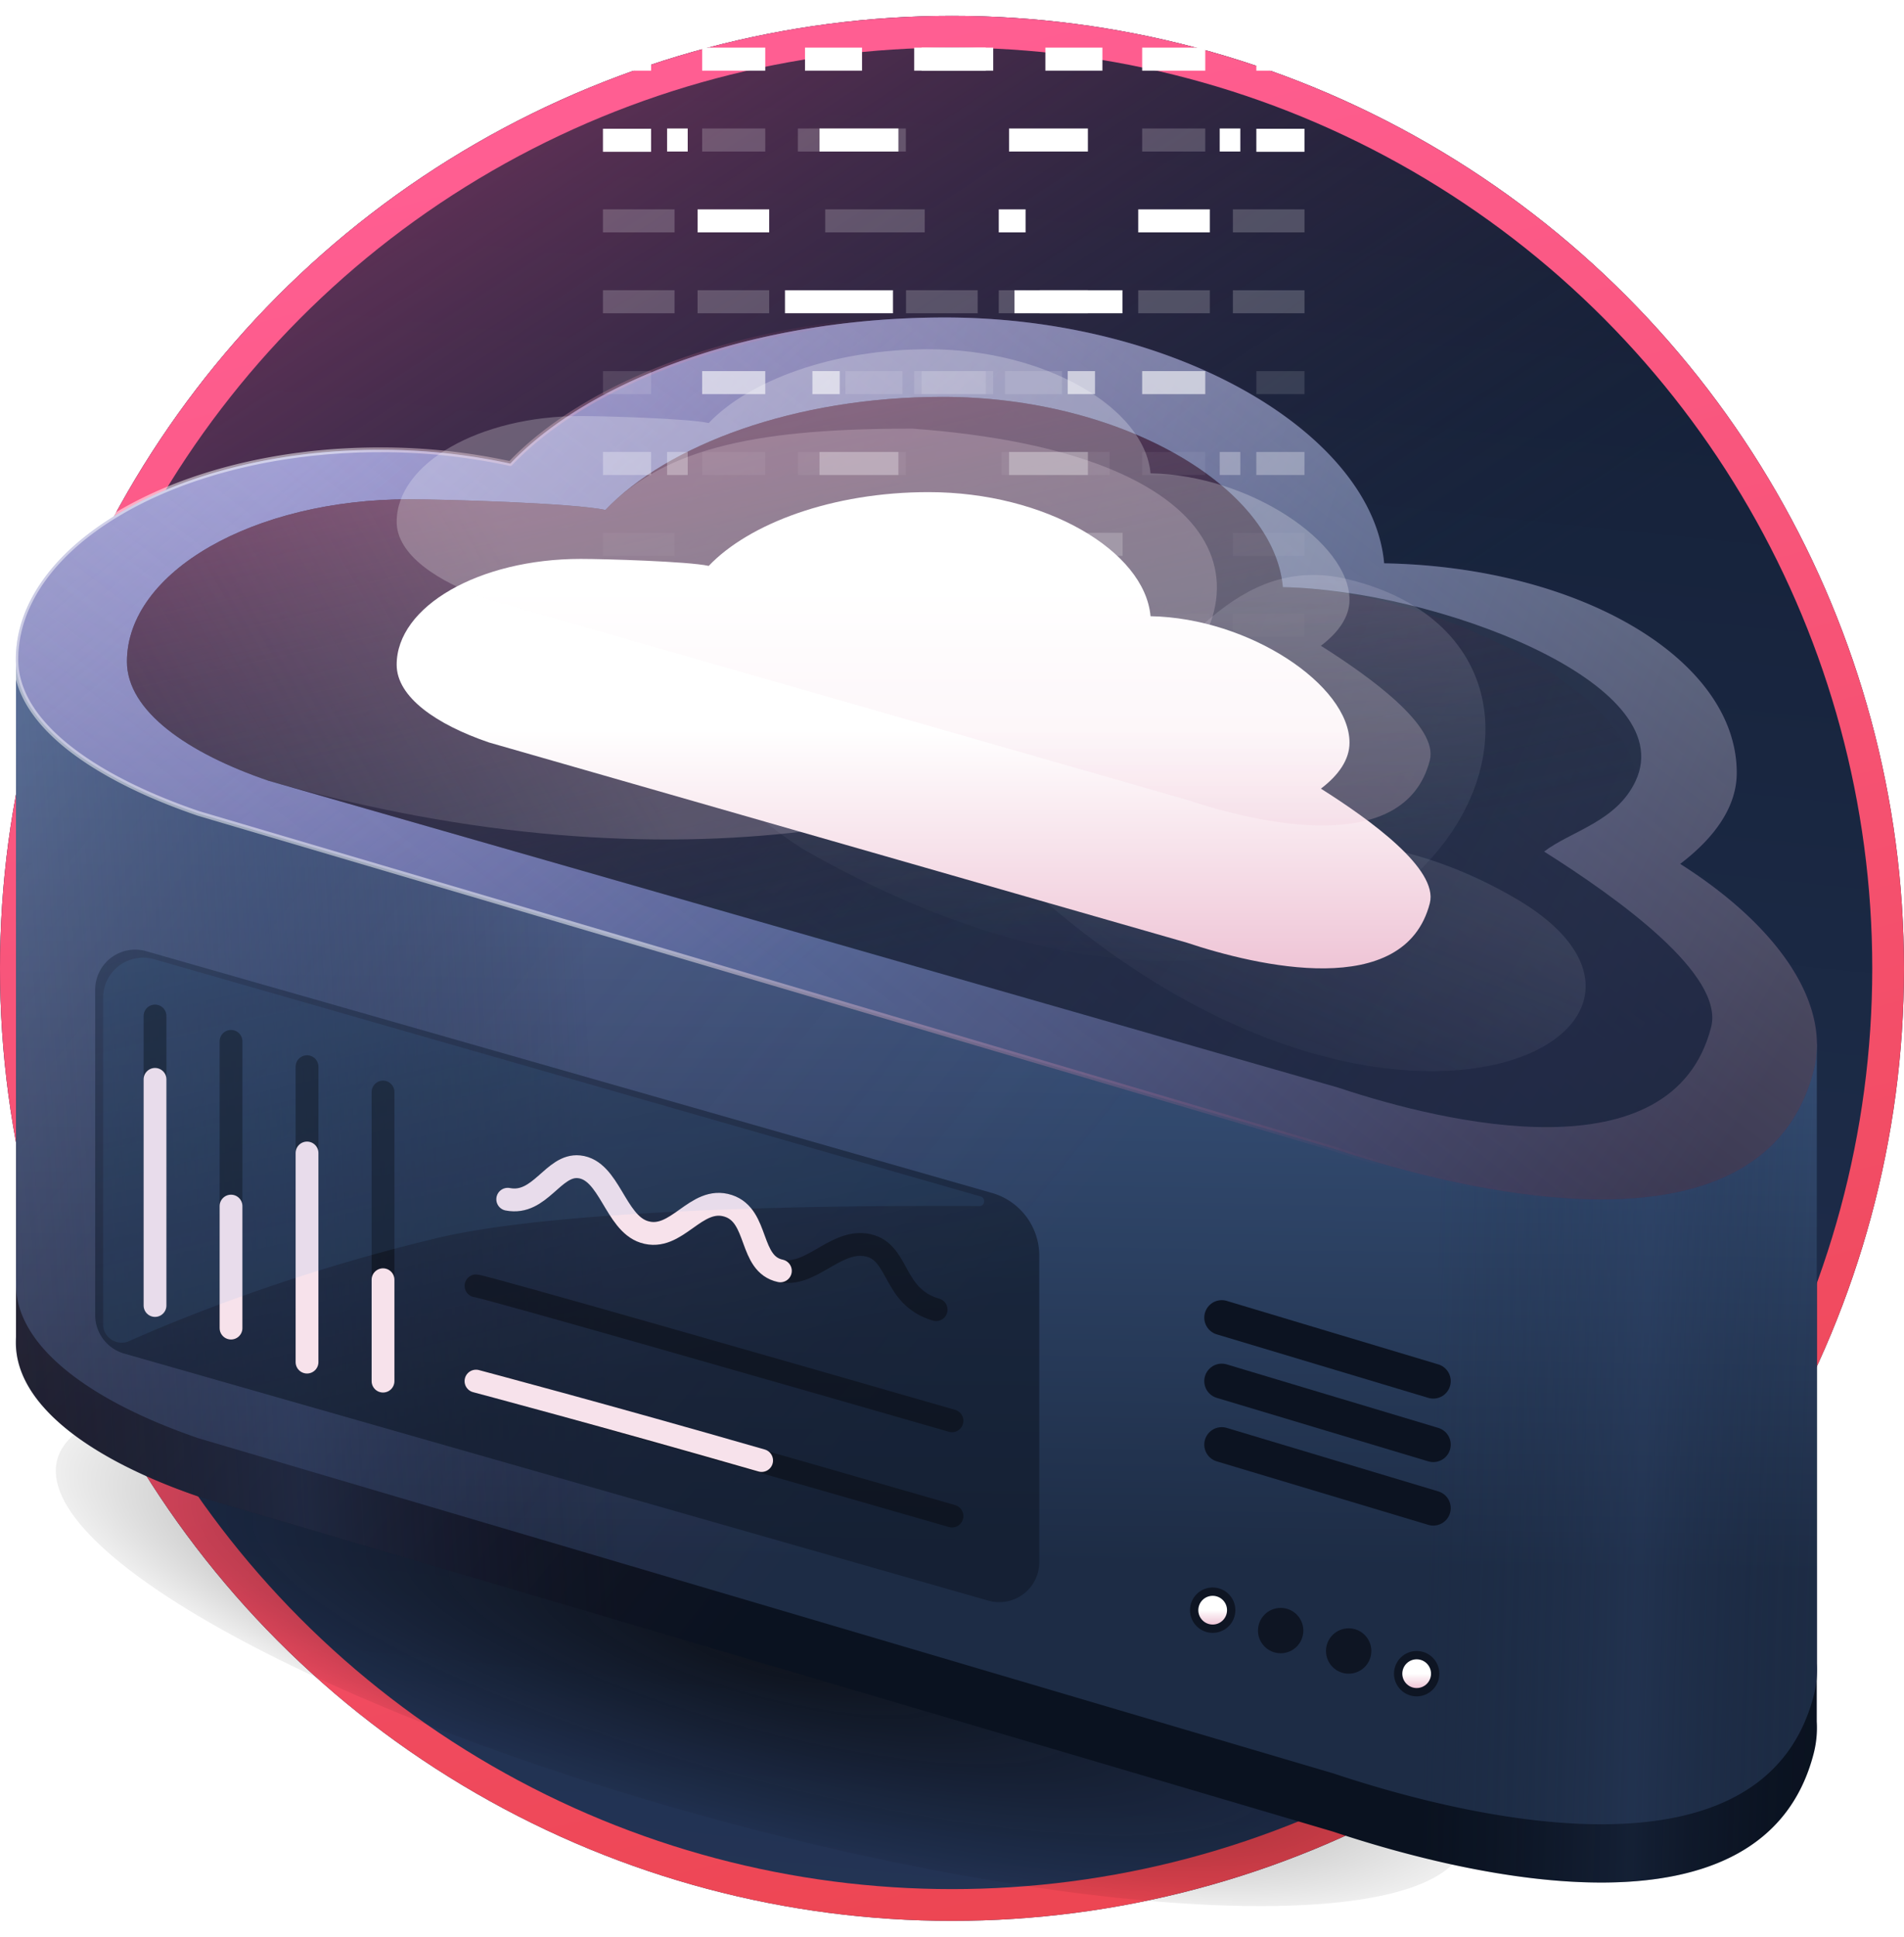 <svg xmlns="http://www.w3.org/2000/svg" width="120" height="122" fill="none"><circle cx="60" cy="61" r="60" fill="url(#paint0_linear_2209_23750)"/><circle cx="60" cy="61" r="60" fill="url(#paint1_linear_2209_23750)"/><circle cx="60" cy="61" r="59" stroke="url(#paint2_linear_2209_23750)" stroke-width="2"/><path fill="url(#paint3_radial_2209_23750)" d="M92.39 116.066c-1.594 5.862-22.76 5.213-47.275-1.451-24.516-6.664-43.098-16.818-41.504-22.68 1.593-5.863 22.759-5.214 47.274 1.45 24.516 6.664 43.098 16.818 41.504 22.681z" opacity=".7"/><path fill="url(#paint4_linear_2209_23750)" d="M114.502 108.443a6.517 6.517 0 0 1-.193 2.012c-3.147 12.209-21.593 7.827-30.29 4.924l-71.515-21.11C5.942 92.026 1 88.61 1 84.572c0-.119.003-.237.008-.356V41.278l8.002-4.933 30.524 4.762 9.13 3.045a52.585 52.585 0 0 1 10.895-1.12c13.634 0 25.313 6.41 27.384 13.885l6.756 2.254c3.04.576 5.798 1.508 8.127 2.71l12.676 4.227v42.335z"/><path fill="url(#paint5_linear_2209_23750)" d="M114.51 104.772a6.523 6.523 0 0 1-.193 2.013c-3.147 12.208-21.592 7.827-30.29 4.923L12.511 90.599C5.95 88.355 1.008 84.94 1.008 80.901c0-.12.003-.238.008-.356l-.008-39.267 8.002-4.933 30.524 4.762 9.13 3.045a52.585 52.585 0 0 1 10.895-1.12c13.634 0 25.313 6.41 27.384 13.885l6.765-1.417c3.038.576 5.797 1.508 8.126 2.71l12.676 7.553v39.009z"/><path fill="url(#paint6_linear_2209_23750)" fill-opacity=".2" d="M114.502 108.443a6.517 6.517 0 0 1-.193 2.012c-3.147 12.209-21.593 7.827-30.29 4.924l-71.515-21.11C5.942 92.026 1 88.61 1 84.572c0-.119.003-.237.008-.356V41.278l8.002-4.933 30.524 4.762 9.13 3.045a52.585 52.585 0 0 1 10.895-1.12c13.634 0 25.313 6.41 27.384 13.885l6.756 2.254c3.04.576 5.798 1.508 8.127 2.71l12.676 4.227v42.335z"/><path fill="url(#paint7_linear_2209_23750)" fill-opacity=".3" d="M114.502 108.443a6.517 6.517 0 0 1-.193 2.012c-3.147 12.209-21.593 7.827-30.29 4.924l-71.515-21.11C5.942 92.026 1 88.61 1 84.572c0-.119.003-.237.008-.356V41.278l8.002-4.933 30.524 4.762 9.13 3.045a52.585 52.585 0 0 1 10.895-1.12c13.634 0 25.313 6.41 27.384 13.885l6.756 2.254c3.04.576 5.798 1.508 8.127 2.71l12.676 4.227v42.335z"/><path fill="url(#paint8_linear_2209_23750)" fill-opacity=".4" d="M114.502 108.443a6.517 6.517 0 0 1-.193 2.012c-3.147 12.209-21.593 7.827-30.29 4.924l-71.515-21.11C5.942 92.026 1 88.61 1 84.572c0-.119.003-.237.008-.356V41.278l8.002-4.933 30.524 4.762 9.13 3.045a52.585 52.585 0 0 1 10.895-1.12c13.634 0 25.313 6.41 27.384 13.885l6.756 2.254c3.04.576 5.798 1.508 8.127 2.71l12.676 4.227v42.335z"/><path fill="url(#paint9_radial_2209_23750)" d="M114.309 67.424c1.101-4.268-2.331-9.152-8.415-13.005 2.219-1.69 3.565-3.628 3.565-5.735 0-7.154-9.885-12.979-22.223-13.199C86.513 27.35 74.156 20 59.559 20c-11.989 0-22.37 3.92-27.4 9.205a38.246 38.246 0 0 0-8.212-.87C11.274 28.335 1 34.247 1 41.54c0 4.038 4.942 7.454 11.504 9.699l71.514 21.109c8.698 2.903 27.144 7.285 30.291-4.924z"/><path fill="url(#paint10_linear_2209_23750)" fill-opacity=".5" d="M114.309 67.424c1.101-4.268-2.331-9.152-8.415-13.005 2.219-1.69 3.565-3.628 3.565-5.735 0-7.154-9.885-12.979-22.223-13.199C86.513 27.35 74.156 20 59.559 20c-11.989 0-22.37 3.92-27.4 9.205a38.246 38.246 0 0 0-8.212-.87C11.274 28.335 1 34.247 1 41.54c0 4.038 4.942 7.454 11.504 9.699l71.514 21.109c8.698 2.903 27.144 7.285 30.291-4.924z"/><path fill="url(#paint11_linear_2209_23750)" fill-opacity=".3" d="M114.309 67.424c1.101-4.268-2.331-9.152-8.415-13.005 2.219-1.69 3.565-3.628 3.565-5.735 0-7.154-9.885-12.979-22.223-13.199C86.513 27.35 74.156 20 59.559 20c-11.989 0-22.37 3.92-27.4 9.205a38.246 38.246 0 0 0-8.212-.87C11.274 28.335 1 34.247 1 41.54c0 4.038 4.942 7.454 11.504 9.699l71.514 21.109c8.698 2.903 27.144 7.285 30.291-4.924z"/><path stroke="url(#paint12_linear_2209_23750)" stroke-linecap="round" stroke-linejoin="round" stroke-opacity=".5" stroke-width=".3" d="M114.309 67.424c1.101-4.268-2.331-9.152-8.415-13.005 2.219-1.69 3.565-3.628 3.565-5.735 0-7.154-9.885-12.979-22.223-13.199C86.513 27.35 74.156 20 59.559 20c-11.989 0-22.37 3.92-27.4 9.205a38.246 38.246 0 0 0-8.212-.87C11.274 28.335 1 34.247 1 41.54c0 4.038 4.942 7.454 11.504 9.699l71.514 21.109c8.698 2.903 27.144 7.285 30.291-4.924z"/><path fill="url(#paint13_radial_2209_23750)" d="M107.842 64.707c.853-3.304-5.808-8.084-10.524-11.066 1.72-1.308 4.554-1.868 5.764-4.44C106 43 90.419 37.157 80.853 36.987 80.293 30.688 70.714 25 59.397 25c-9.294 0-17.341 3.035-21.241 7.125-1.977-.435-10.123-.674-12.366-.674C15.965 31.451 8 36.027 8 41.672c0 3.126 3.83 5.77 8.918 7.507L84.36 68.518c6.743 2.247 21.043 5.638 23.483-3.811z" opacity=".7"/><path fill="url(#paint14_linear_2209_23750)" d="M107.842 64.707c.853-3.304-5.808-8.084-10.524-11.066 1.72-1.308 5.764-2.808 5.764-4.44 0-5.536-12.663-12.045-22.229-12.215C80.293 30.688 70.714 25 59.397 25c-9.294 0-17.341 3.035-21.241 7.125-1.977-.435-10.123-.674-12.366-.674C15.965 31.451 8 36.027 8 41.672c0 3.126 3.83 5.77 8.918 7.507L84.36 68.518c6.743 2.247 21.043 5.638 23.483-3.811z"/><path fill="url(#paint15_linear_2209_23750)" d="M57.5 27c-9.294 0-15.444 1.035-19.344 5.125-1.977-.435-10.123-.674-12.366-.674C15.965 31.451 8 36.027 8 41.672c0 3.126 3.83 5.77 8.918 7.507C68.39 63.94 98.603 30 57.5 27z" opacity=".5"/><path fill="url(#paint16_linear_2209_23750)" d="M85 36.5c-7.252-1.78-10.763 5.375-14.586 7.804-1.459-.716-7.77-2.46-9.52-2.89-7.666-1.88-14.753.148-15.828 4.53-.595 2.428 1.89 5.214 5.529 7.536C87.945 74.792 105.367 41.497 85 36.5z" opacity=".3"/><path fill="url(#paint17_linear_2209_23750)" d="M95.57 56.624c-5.122-3.006-10.466-4.06-13.841-3.233-.959-.861-5.376-3.618-6.612-4.343-5.415-3.178-11.175-3.418-12.867-.536-.936 1.596-2.282 2.347 0 4.88 23.941 24.183 47.704 11.675 33.32 3.232z" opacity=".2"/><path fill="url(#paint18_linear_2209_23750)" d="M6 82.842v-20.5a2.521 2.521 0 0 1 3.214-2.424l53.306 15.23A4.109 4.109 0 0 1 65.5 79.1v19.302a2.521 2.521 0 0 1-3.214 2.424L7.83 85.265A2.521 2.521 0 0 1 6 82.843z" opacity=".7"/><path stroke="#080B10" stroke-linecap="round" stroke-linejoin="round" stroke-width="1.437" d="M30 81c.4 0 20.167 5.667 30 8.5M30 87c.4 0 20.167 5.667 30 8.5" opacity=".5"/><path stroke="#F7E2EB" stroke-linecap="round" stroke-linejoin="round" stroke-width="1.44" d="M30 87s8.167 2.167 18 5"/><path stroke="#080B10" stroke-linecap="round" stroke-linejoin="round" stroke-width="1.437" d="M32 75.544c2.045.4 2.864-2.219 4.5-2.045 1.913.204 2.26 3.51 4.09 4.1 2.069.667 3.256-2.318 5.32-1.636 1.942.643 1.272 3.66 3.272 4.091 1.887.407 3.403-1.887 5.318-1.646 2.242.282 1.636 3.263 4.5 4.091" opacity=".5"/><path stroke="#F7E2EB" stroke-linecap="round" stroke-linejoin="round" stroke-width="1.44" d="M32 75.544c2.045.4 2.864-2.219 4.5-2.045 1.913.204 2.26 3.51 4.09 4.1 2.069.667 3.256-2.318 5.32-1.636 1.942.643 1.272 3.66 3.272 4.091"/><path stroke="#090B11" stroke-linecap="round" stroke-linejoin="round" stroke-width="1.437" d="M14.56 83.66V65.597m4.79 19.962V67.193" opacity=".5"/><path stroke="#080B10" stroke-linecap="round" stroke-linejoin="round" stroke-width="1.437" d="M24.14 86.508V68.79M9.77 82.237V64" opacity=".5"/><g stroke="#F7E2EB" stroke-linecap="round" stroke-linejoin="round" stroke-width="1.437" filter="url(#filter0_d_2209_23750)"><path d="M9.77 82.237V67.992m4.79 15.668v-7.685m4.79 9.827V72.63M24.14 87v-6.386"/></g><path fill="#60A0EF" d="M6.5 83.43V62.846a2.521 2.521 0 0 1 3.217-2.423L61.805 75.37c.338.097.274.607-.077.604-6.586-.05-25.759-.007-34.228 2.026-9.255 2.221-16.317 5.124-19.36 6.481-.761.34-1.64-.218-1.64-1.051z" opacity=".1"/><path stroke="#0C1321" stroke-linecap="round" stroke-linejoin="round" stroke-width="2.2" d="m77 91 13.333 4M77 87l13.333 4M77 83l13.333 4"/><g filter="url(#filter1_d_2209_23750)"><path fill="url(#paint19_linear_2209_23750)" d="M90.114 56.896c.557-2.155-3.787-5.273-6.863-7.217 1.122-.853 1.802-1.832 1.802-2.895 0-3.611-6.302-7.856-12.54-7.967C72.148 34.71 65.9 31 58.52 31c-6.062 0-11.31 1.98-13.853 4.647-1.29-.284-6.602-.44-8.065-.44-6.408 0-11.602 2.985-11.602 6.666 0 2.039 2.498 3.763 5.816 4.896L74.8 59.381c4.398 1.466 13.724 3.678 15.315-2.485z"/></g><g filter="url(#filter2_d_2209_23750)" opacity=".239"><path fill="url(#paint20_linear_2209_23750)" d="M90.114 47.896c.557-2.155-3.787-5.273-6.863-7.217 1.122-.853 1.802-1.832 1.802-2.895 0-3.611-6.302-7.856-12.54-7.967C72.148 25.71 65.9 22 58.52 22c-6.062 0-11.31 1.98-13.853 4.647-1.29-.284-6.602-.44-8.065-.44-6.408 0-11.602 2.985-11.602 6.666 0 2.039 2.498 3.763 5.816 4.896L74.8 50.381c4.398 1.466 13.724 3.678 15.315-2.485z"/></g><g filter="url(#filter3_d_2209_23750)"><path fill="#fff" d="M41.034 8.11H38v1.452h3.034z"/></g><g filter="url(#filter4_d_2209_23750)"><path fill="#fff" d="M43.343 8.094h-1.3v1.451h1.3z"/></g><path fill="#fff" d="M57.092 8.094h-6.807v1.451h6.807z" opacity=".2"/><g filter="url(#filter5_d_2209_23750)"><path fill="#fff" d="M68.565 8.094h-4.97v1.451h4.97z"/></g><path fill="#fff" d="M48.23 8.094h-3.976v1.451h3.977z" opacity=".2"/><g filter="url(#filter6_d_2209_23750)"><path fill="#fff" d="M64.637 13.188h-1.69v1.451h1.69z"/></g><g filter="url(#filter7_d_2209_23750)"><path fill="#fff" d="M48.478 13.188h-4.513v1.451h4.513z"/></g><path fill="#fff" d="M42.513 13.188H38v1.451h4.513zm15.768 0h-6.272v1.451h6.272z" opacity=".2"/><g filter="url(#filter8_d_2209_23750)"><path fill="#fff" d="M68.565 18.283h-3.034v1.45h3.034z"/></g><path fill="#fff" d="M64.637 18.283h-1.69v1.45h1.69z" opacity=".2"/><g filter="url(#filter9_d_2209_23750)"><path fill="#fff" d="M56.28 18.283h-6.807v1.45h6.807z"/></g><path fill="#fff" d="M48.478 18.283h-4.513v1.45h4.513zm13.138 0h-4.513v1.45h4.513zm-19.103 0H38v1.45h4.513z" opacity=".2"/><path fill="#fff" d="M41.034 3H38v1.451h3.034z"/><g filter="url(#filter10_d_2209_23750)"><path fill="#fff" d="M54.33 3h-3.595v1.451h3.595z"/></g><g filter="url(#filter11_d_2209_23750)"><path fill="#fff" d="M62.598 3h-4.513v1.451h4.513z"/></g><g filter="url(#filter12_d_2209_23750)"><path fill="#fff" d="M48.23 3h-3.977v1.451h3.977z"/></g><g opacity=".3"><g filter="url(#filter13_d_2209_23750)"><path fill="#fff" d="M41.035 28.471H38v1.451h3.034z"/></g><g filter="url(#filter14_d_2209_23750)"><path fill="#fff" d="M43.343 28.471h-1.3v1.451h1.3z"/></g><path fill="#fff" d="M57.092 28.471h-6.807v1.451h6.807z" opacity=".2"/><g filter="url(#filter15_d_2209_23750)"><path fill="#fff" d="M68.565 28.471h-4.97v1.451h4.97z"/></g><path fill="#fff" d="M48.23 28.471h-3.976v1.451h3.977z" opacity=".2"/></g><g opacity=".2"><g filter="url(#filter16_d_2209_23750)"><path fill="#fff" d="M64.637 33.565h-1.69v1.451h1.69z"/></g><g filter="url(#filter17_d_2209_23750)"><path fill="#fff" d="M53.974 33.565h-4.512v1.451h4.512z"/></g><path fill="#fff" d="M42.513 33.565H38v1.451h4.513zm19.343 0h-6.272v1.451h6.272z" opacity=".2"/></g><g opacity=".1"><g filter="url(#filter18_d_2209_23750)"><path fill="#fff" d="M68.565 38.66h-3.034v1.45h3.034z"/></g><path fill="#fff" d="M64.637 38.66h-1.69v1.45h1.69z" opacity=".2"/><g filter="url(#filter19_d_2209_23750)"><path fill="#fff" d="M56.28 38.66h-6.807v1.45h6.807z"/></g><path fill="#fff" d="M48.478 38.66h-4.513v1.45h4.513zm-5.965 0H38v1.45h4.513z" opacity=".2"/></g><g opacity=".6"><path fill="#fff" d="M41.034 23.377H38v1.45h3.034z" opacity=".2"/><g filter="url(#filter20_d_2209_23750)"><path fill="#fff" d="M69.013 23.377h-1.722v1.45h1.722z"/></g><path fill="#fff" d="M56.877 23.377h-3.595v1.45h3.595zm5.722 0h-4.513v1.45h4.513z" opacity=".2"/><g filter="url(#filter21_d_2209_23750)"><path fill="#fff" d="M48.23 23.377h-3.977v1.45h3.977z"/></g></g><g filter="url(#filter22_d_2209_23750)"><path fill="#fff" d="M79.181 8.111h3.034v1.451h-3.034z"/></g><g filter="url(#filter23_d_2209_23750)"><path fill="#fff" d="M76.872 8.094h1.3v1.451h-1.3z"/></g><g filter="url(#filter24_d_2209_23750)"><path fill="#fff" d="M51.65 8.094h4.971v1.451H51.65z"/></g><path fill="#fff" d="M71.984 8.094h3.977v1.451h-3.977z" opacity=".2"/><g filter="url(#filter25_d_2209_23750)"><path fill="#fff" d="M71.737 13.188h4.513v1.451h-4.513z"/></g><path fill="#fff" d="M77.703 13.188h4.513v1.451h-4.513z" opacity=".2"/><g filter="url(#filter26_d_2209_23750)"><path fill="#fff" d="M63.935 18.283h6.807v1.451h-6.807z"/></g><path fill="#fff" d="M71.737 18.283h4.513v1.451h-4.513zm5.966 0h4.513v1.451h-4.513z" opacity=".2"/><path fill="#fff" d="M79.181 3h3.034v1.451h-3.034z"/><g filter="url(#filter27_d_2209_23750)"><path fill="#fff" d="M65.885 3h3.595v1.451h-3.595z"/></g><g filter="url(#filter28_d_2209_23750)"><path fill="#fff" d="M57.617 3h4.513v1.451h-4.513z"/></g><g filter="url(#filter29_d_2209_23750)"><path fill="#fff" d="M71.985 3h3.977v1.451h-3.977z"/></g><g opacity=".3"><g filter="url(#filter30_d_2209_23750)"><path fill="#fff" d="M79.18 28.471h3.034v1.451H79.18z"/></g><g filter="url(#filter31_d_2209_23750)"><path fill="#fff" d="M76.872 28.471h1.3v1.451h-1.3z"/></g><path fill="#fff" d="M63.123 28.471h6.807v1.451h-6.807z" opacity=".2"/><g filter="url(#filter32_d_2209_23750)"><path fill="#fff" d="M51.65 28.471h4.971v1.451H51.65z"/></g><path fill="#fff" d="M71.984 28.471h3.977v1.451h-3.977z" opacity=".2"/></g><g opacity=".2"><g filter="url(#filter33_d_2209_23750)"><path fill="#fff" d="M55.578 33.565h1.689v1.451h-1.689z"/></g><g filter="url(#filter34_d_2209_23750)"><path fill="#fff" d="M66.24 33.565h4.513v1.451H66.24z"/></g><path fill="#fff" d="M77.703 33.565h4.513v1.451h-4.513zm-19.344 0h6.272v1.451h-6.272z" opacity=".2"/></g><g opacity=".1"><g filter="url(#filter35_d_2209_23750)"><path fill="#fff" d="M51.65 38.659h3.034v1.451H51.65z"/></g><path fill="#fff" d="M55.578 38.659h1.689v1.451h-1.689z" opacity=".2"/><g filter="url(#filter36_d_2209_23750)"><path fill="#fff" d="M63.935 38.659h6.807v1.451h-6.807z"/></g><path fill="#fff" d="M71.737 38.659h4.513v1.451h-4.513zm5.966 0h4.513v1.451h-4.513z" opacity=".2"/></g><g opacity=".6"><path fill="#fff" d="M79.181 23.377h3.034v1.451h-3.034z" opacity=".2"/><g filter="url(#filter37_d_2209_23750)"><path fill="#fff" d="M51.202 23.377h1.722v1.451h-1.722z"/></g><path fill="#fff" d="M63.338 23.377h3.595v1.451h-3.595zm-5.721 0h4.513v1.451h-4.513z" opacity=".2"/><g filter="url(#filter38_d_2209_23750)"><path fill="#fff" d="M71.985 23.377h3.977v1.451h-3.977z"/></g></g><circle cx="76.429" cy="101.429" r="1.429" fill="#0E1523"/><g filter="url(#filter39_d_2209_23750)"><circle cx="76.429" cy="101.429" r=".905" fill="url(#paint21_linear_2209_23750)"/></g><circle cx="80.714" cy="102.714" r="1.429" fill="#0E1523"/><circle cx="85" cy="104" r="1.429" fill="#0E1523"/><circle cx="89.286" cy="105.429" r="1.429" fill="#0E1523"/><g filter="url(#filter40_d_2209_23750)"><circle cx="89.286" cy="105.429" r=".905" fill="url(#paint22_linear_2209_23750)"/></g><defs><filter id="filter0_d_2209_23750" width="19" height="23.639" x="7.456" y="65.676" color-interpolation-filters="sRGB" filterUnits="userSpaceOnUse"><feFlood flood-opacity="0" result="BackgroundImageFix"/><feColorMatrix in="SourceAlpha" result="hardAlpha" values="0 0 0 0 0 0 0 0 0 0 0 0 0 0 0 0 0 0 127 0"/><feOffset/><feGaussianBlur stdDeviation=".798"/><feComposite in2="hardAlpha" operator="out"/><feColorMatrix values="0 0 0 0 1 0 0 0 0 0.5 0 0 0 0 0.714 0 0 0 0.4 0"/><feBlend in2="BackgroundImageFix" result="effect1_dropShadow_2209_23750"/><feBlend in="SourceGraphic" in2="effect1_dropShadow_2209_23750" result="shape"/></filter><filter id="filter1_d_2209_23750" width="101.935" height="66.772" x="6.614" y="12.614" color-interpolation-filters="sRGB" filterUnits="userSpaceOnUse"><feFlood flood-opacity="0" result="BackgroundImageFix"/><feColorMatrix in="SourceAlpha" result="hardAlpha" values="0 0 0 0 0 0 0 0 0 0 0 0 0 0 0 0 0 0 127 0"/><feOffset/><feGaussianBlur stdDeviation="9.193"/><feColorMatrix values="0 0 0 0 0.951 0 0 0 0 0.371 0 0 0 0 0.61 0 0 0 1 0"/><feBlend in2="BackgroundImageFix" result="effect1_dropShadow_2209_23750"/><feBlend in="SourceGraphic" in2="effect1_dropShadow_2209_23750" result="shape"/></filter><filter id="filter2_d_2209_23750" width="101.935" height="66.772" x="6.614" y="3.614" color-interpolation-filters="sRGB" filterUnits="userSpaceOnUse"><feFlood flood-opacity="0" result="BackgroundImageFix"/><feColorMatrix in="SourceAlpha" result="hardAlpha" values="0 0 0 0 0 0 0 0 0 0 0 0 0 0 0 0 0 0 127 0"/><feOffset/><feGaussianBlur stdDeviation="9.193"/><feColorMatrix values="0 0 0 0 0.951 0 0 0 0 0.371 0 0 0 0 0.61 0 0 0 1 0"/><feBlend in2="BackgroundImageFix" result="effect1_dropShadow_2209_23750"/><feBlend in="SourceGraphic" in2="effect1_dropShadow_2209_23750" result="shape"/></filter><filter id="filter3_d_2209_23750" width="8.128" height="6.545" x="35.453" y="5.564" color-interpolation-filters="sRGB" filterUnits="userSpaceOnUse"><feFlood flood-opacity="0" result="BackgroundImageFix"/><feColorMatrix in="SourceAlpha" result="hardAlpha" values="0 0 0 0 0 0 0 0 0 0 0 0 0 0 0 0 0 0 127 0"/><feOffset/><feGaussianBlur stdDeviation="1.274"/><feComposite in2="hardAlpha" operator="out"/><feColorMatrix values="0 0 0 0 1 0 0 0 0 0.6 0 0 0 0 0.778 0 0 0 1 0"/><feBlend in2="BackgroundImageFix" result="effect1_dropShadow_2209_23750"/><feBlend in="SourceGraphic" in2="effect1_dropShadow_2209_23750" result="shape"/></filter><filter id="filter4_d_2209_23750" width="6.394" height="6.545" x="39.496" y="5.547" color-interpolation-filters="sRGB" filterUnits="userSpaceOnUse"><feFlood flood-opacity="0" result="BackgroundImageFix"/><feColorMatrix in="SourceAlpha" result="hardAlpha" values="0 0 0 0 0 0 0 0 0 0 0 0 0 0 0 0 0 0 127 0"/><feOffset/><feGaussianBlur stdDeviation="1.274"/><feComposite in2="hardAlpha" operator="out"/><feColorMatrix values="0 0 0 0 1 0 0 0 0 0.6 0 0 0 0 0.778 0 0 0 1 0"/><feBlend in2="BackgroundImageFix" result="effect1_dropShadow_2209_23750"/><feBlend in="SourceGraphic" in2="effect1_dropShadow_2209_23750" result="shape"/></filter><filter id="filter5_d_2209_23750" width="10.066" height="6.545" x="61.047" y="5.547" color-interpolation-filters="sRGB" filterUnits="userSpaceOnUse"><feFlood flood-opacity="0" result="BackgroundImageFix"/><feColorMatrix in="SourceAlpha" result="hardAlpha" values="0 0 0 0 0 0 0 0 0 0 0 0 0 0 0 0 0 0 127 0"/><feOffset/><feGaussianBlur stdDeviation="1.274"/><feComposite in2="hardAlpha" operator="out"/><feColorMatrix values="0 0 0 0 1 0 0 0 0 0.6 0 0 0 0 0.778 0 0 0 1 0"/><feBlend in2="BackgroundImageFix" result="effect1_dropShadow_2209_23750"/><feBlend in="SourceGraphic" in2="effect1_dropShadow_2209_23750" result="shape"/></filter><filter id="filter6_d_2209_23750" width="6.783" height="6.545" x="60.401" y="10.641" color-interpolation-filters="sRGB" filterUnits="userSpaceOnUse"><feFlood flood-opacity="0" result="BackgroundImageFix"/><feColorMatrix in="SourceAlpha" result="hardAlpha" values="0 0 0 0 0 0 0 0 0 0 0 0 0 0 0 0 0 0 127 0"/><feOffset/><feGaussianBlur stdDeviation="1.274"/><feComposite in2="hardAlpha" operator="out"/><feColorMatrix values="0 0 0 0 1 0 0 0 0 0.6 0 0 0 0 0.778 0 0 0 1 0"/><feBlend in2="BackgroundImageFix" result="effect1_dropShadow_2209_23750"/><feBlend in="SourceGraphic" in2="effect1_dropShadow_2209_23750" result="shape"/></filter><filter id="filter7_d_2209_23750" width="9.607" height="6.545" x="41.419" y="10.641" color-interpolation-filters="sRGB" filterUnits="userSpaceOnUse"><feFlood flood-opacity="0" result="BackgroundImageFix"/><feColorMatrix in="SourceAlpha" result="hardAlpha" values="0 0 0 0 0 0 0 0 0 0 0 0 0 0 0 0 0 0 127 0"/><feOffset/><feGaussianBlur stdDeviation="1.274"/><feComposite in2="hardAlpha" operator="out"/><feColorMatrix values="0 0 0 0 1 0 0 0 0 0.6 0 0 0 0 0.778 0 0 0 1 0"/><feBlend in2="BackgroundImageFix" result="effect1_dropShadow_2209_23750"/><feBlend in="SourceGraphic" in2="effect1_dropShadow_2209_23750" result="shape"/></filter><filter id="filter8_d_2209_23750" width="8.128" height="6.545" x="62.984" y="15.736" color-interpolation-filters="sRGB" filterUnits="userSpaceOnUse"><feFlood flood-opacity="0" result="BackgroundImageFix"/><feColorMatrix in="SourceAlpha" result="hardAlpha" values="0 0 0 0 0 0 0 0 0 0 0 0 0 0 0 0 0 0 127 0"/><feOffset/><feGaussianBlur stdDeviation="1.274"/><feComposite in2="hardAlpha" operator="out"/><feColorMatrix values="0 0 0 0 1 0 0 0 0 0.6 0 0 0 0 0.778 0 0 0 1 0"/><feBlend in2="BackgroundImageFix" result="effect1_dropShadow_2209_23750"/><feBlend in="SourceGraphic" in2="effect1_dropShadow_2209_23750" result="shape"/></filter><filter id="filter9_d_2209_23750" width="11.901" height="6.545" x="46.926" y="15.736" color-interpolation-filters="sRGB" filterUnits="userSpaceOnUse"><feFlood flood-opacity="0" result="BackgroundImageFix"/><feColorMatrix in="SourceAlpha" result="hardAlpha" values="0 0 0 0 0 0 0 0 0 0 0 0 0 0 0 0 0 0 127 0"/><feOffset/><feGaussianBlur stdDeviation="1.274"/><feComposite in2="hardAlpha" operator="out"/><feColorMatrix values="0 0 0 0 1 0 0 0 0 0.6 0 0 0 0 0.778 0 0 0 1 0"/><feBlend in2="BackgroundImageFix" result="effect1_dropShadow_2209_23750"/><feBlend in="SourceGraphic" in2="effect1_dropShadow_2209_23750" result="shape"/></filter><filter id="filter10_d_2209_23750" width="8.689" height="6.545" x="48.188" y=".453" color-interpolation-filters="sRGB" filterUnits="userSpaceOnUse"><feFlood flood-opacity="0" result="BackgroundImageFix"/><feColorMatrix in="SourceAlpha" result="hardAlpha" values="0 0 0 0 0 0 0 0 0 0 0 0 0 0 0 0 0 0 127 0"/><feOffset/><feGaussianBlur stdDeviation="1.274"/><feComposite in2="hardAlpha" operator="out"/><feColorMatrix values="0 0 0 0 1 0 0 0 0 0.6 0 0 0 0 0.778 0 0 0 1 0"/><feBlend in2="BackgroundImageFix" result="effect1_dropShadow_2209_23750"/><feBlend in="SourceGraphic" in2="effect1_dropShadow_2209_23750" result="shape"/></filter><filter id="filter11_d_2209_23750" width="9.607" height="6.545" x="55.539" y=".453" color-interpolation-filters="sRGB" filterUnits="userSpaceOnUse"><feFlood flood-opacity="0" result="BackgroundImageFix"/><feColorMatrix in="SourceAlpha" result="hardAlpha" values="0 0 0 0 0 0 0 0 0 0 0 0 0 0 0 0 0 0 127 0"/><feOffset/><feGaussianBlur stdDeviation="1.274"/><feComposite in2="hardAlpha" operator="out"/><feColorMatrix values="0 0 0 0 1 0 0 0 0 0.6 0 0 0 0 0.778 0 0 0 1 0"/><feBlend in2="BackgroundImageFix" result="effect1_dropShadow_2209_23750"/><feBlend in="SourceGraphic" in2="effect1_dropShadow_2209_23750" result="shape"/></filter><filter id="filter12_d_2209_23750" width="9.072" height="6.545" x="41.705" y=".453" color-interpolation-filters="sRGB" filterUnits="userSpaceOnUse"><feFlood flood-opacity="0" result="BackgroundImageFix"/><feColorMatrix in="SourceAlpha" result="hardAlpha" values="0 0 0 0 0 0 0 0 0 0 0 0 0 0 0 0 0 0 127 0"/><feOffset/><feGaussianBlur stdDeviation="1.274"/><feComposite in2="hardAlpha" operator="out"/><feColorMatrix values="0 0 0 0 1 0 0 0 0 0.6 0 0 0 0 0.778 0 0 0 1 0"/><feBlend in2="BackgroundImageFix" result="effect1_dropShadow_2209_23750"/><feBlend in="SourceGraphic" in2="effect1_dropShadow_2209_23750" result="shape"/></filter><filter id="filter13_d_2209_23750" width="8.128" height="6.545" x="35.454" y="25.924" color-interpolation-filters="sRGB" filterUnits="userSpaceOnUse"><feFlood flood-opacity="0" result="BackgroundImageFix"/><feColorMatrix in="SourceAlpha" result="hardAlpha" values="0 0 0 0 0 0 0 0 0 0 0 0 0 0 0 0 0 0 127 0"/><feOffset/><feGaussianBlur stdDeviation="1.274"/><feComposite in2="hardAlpha" operator="out"/><feColorMatrix values="0 0 0 0 1 0 0 0 0 0.6 0 0 0 0 0.778 0 0 0 1 0"/><feBlend in2="BackgroundImageFix" result="effect1_dropShadow_2209_23750"/><feBlend in="SourceGraphic" in2="effect1_dropShadow_2209_23750" result="shape"/></filter><filter id="filter14_d_2209_23750" width="6.394" height="6.545" x="39.496" y="25.924" color-interpolation-filters="sRGB" filterUnits="userSpaceOnUse"><feFlood flood-opacity="0" result="BackgroundImageFix"/><feColorMatrix in="SourceAlpha" result="hardAlpha" values="0 0 0 0 0 0 0 0 0 0 0 0 0 0 0 0 0 0 127 0"/><feOffset/><feGaussianBlur stdDeviation="1.274"/><feComposite in2="hardAlpha" operator="out"/><feColorMatrix values="0 0 0 0 1 0 0 0 0 0.6 0 0 0 0 0.778 0 0 0 1 0"/><feBlend in2="BackgroundImageFix" result="effect1_dropShadow_2209_23750"/><feBlend in="SourceGraphic" in2="effect1_dropShadow_2209_23750" result="shape"/></filter><filter id="filter15_d_2209_23750" width="10.066" height="6.545" x="61.047" y="25.924" color-interpolation-filters="sRGB" filterUnits="userSpaceOnUse"><feFlood flood-opacity="0" result="BackgroundImageFix"/><feColorMatrix in="SourceAlpha" result="hardAlpha" values="0 0 0 0 0 0 0 0 0 0 0 0 0 0 0 0 0 0 127 0"/><feOffset/><feGaussianBlur stdDeviation="1.274"/><feComposite in2="hardAlpha" operator="out"/><feColorMatrix values="0 0 0 0 1 0 0 0 0 0.6 0 0 0 0 0.778 0 0 0 1 0"/><feBlend in2="BackgroundImageFix" result="effect1_dropShadow_2209_23750"/><feBlend in="SourceGraphic" in2="effect1_dropShadow_2209_23750" result="shape"/></filter><filter id="filter16_d_2209_23750" width="6.783" height="6.545" x="60.401" y="31.018" color-interpolation-filters="sRGB" filterUnits="userSpaceOnUse"><feFlood flood-opacity="0" result="BackgroundImageFix"/><feColorMatrix in="SourceAlpha" result="hardAlpha" values="0 0 0 0 0 0 0 0 0 0 0 0 0 0 0 0 0 0 127 0"/><feOffset/><feGaussianBlur stdDeviation="1.274"/><feComposite in2="hardAlpha" operator="out"/><feColorMatrix values="0 0 0 0 1 0 0 0 0 0.6 0 0 0 0 0.778 0 0 0 1 0"/><feBlend in2="BackgroundImageFix" result="effect1_dropShadow_2209_23750"/><feBlend in="SourceGraphic" in2="effect1_dropShadow_2209_23750" result="shape"/></filter><filter id="filter17_d_2209_23750" width="9.607" height="6.545" x="46.915" y="31.018" color-interpolation-filters="sRGB" filterUnits="userSpaceOnUse"><feFlood flood-opacity="0" result="BackgroundImageFix"/><feColorMatrix in="SourceAlpha" result="hardAlpha" values="0 0 0 0 0 0 0 0 0 0 0 0 0 0 0 0 0 0 127 0"/><feOffset/><feGaussianBlur stdDeviation="1.274"/><feComposite in2="hardAlpha" operator="out"/><feColorMatrix values="0 0 0 0 1 0 0 0 0 0.6 0 0 0 0 0.778 0 0 0 1 0"/><feBlend in2="BackgroundImageFix" result="effect1_dropShadow_2209_23750"/><feBlend in="SourceGraphic" in2="effect1_dropShadow_2209_23750" result="shape"/></filter><filter id="filter18_d_2209_23750" width="8.128" height="6.545" x="62.984" y="36.112" color-interpolation-filters="sRGB" filterUnits="userSpaceOnUse"><feFlood flood-opacity="0" result="BackgroundImageFix"/><feColorMatrix in="SourceAlpha" result="hardAlpha" values="0 0 0 0 0 0 0 0 0 0 0 0 0 0 0 0 0 0 127 0"/><feOffset/><feGaussianBlur stdDeviation="1.274"/><feComposite in2="hardAlpha" operator="out"/><feColorMatrix values="0 0 0 0 1 0 0 0 0 0.6 0 0 0 0 0.778 0 0 0 1 0"/><feBlend in2="BackgroundImageFix" result="effect1_dropShadow_2209_23750"/><feBlend in="SourceGraphic" in2="effect1_dropShadow_2209_23750" result="shape"/></filter><filter id="filter19_d_2209_23750" width="11.901" height="6.545" x="46.926" y="36.112" color-interpolation-filters="sRGB" filterUnits="userSpaceOnUse"><feFlood flood-opacity="0" result="BackgroundImageFix"/><feColorMatrix in="SourceAlpha" result="hardAlpha" values="0 0 0 0 0 0 0 0 0 0 0 0 0 0 0 0 0 0 127 0"/><feOffset/><feGaussianBlur stdDeviation="1.274"/><feComposite in2="hardAlpha" operator="out"/><feColorMatrix values="0 0 0 0 1 0 0 0 0 0.6 0 0 0 0 0.778 0 0 0 1 0"/><feBlend in2="BackgroundImageFix" result="effect1_dropShadow_2209_23750"/><feBlend in="SourceGraphic" in2="effect1_dropShadow_2209_23750" result="shape"/></filter><filter id="filter20_d_2209_23750" width="6.816" height="6.545" x="64.745" y="20.83" color-interpolation-filters="sRGB" filterUnits="userSpaceOnUse"><feFlood flood-opacity="0" result="BackgroundImageFix"/><feColorMatrix in="SourceAlpha" result="hardAlpha" values="0 0 0 0 0 0 0 0 0 0 0 0 0 0 0 0 0 0 127 0"/><feOffset/><feGaussianBlur stdDeviation="1.274"/><feComposite in2="hardAlpha" operator="out"/><feColorMatrix values="0 0 0 0 1 0 0 0 0 0.6 0 0 0 0 0.778 0 0 0 1 0"/><feBlend in2="BackgroundImageFix" result="effect1_dropShadow_2209_23750"/><feBlend in="SourceGraphic" in2="effect1_dropShadow_2209_23750" result="shape"/></filter><filter id="filter21_d_2209_23750" width="9.072" height="6.545" x="41.705" y="20.83" color-interpolation-filters="sRGB" filterUnits="userSpaceOnUse"><feFlood flood-opacity="0" result="BackgroundImageFix"/><feColorMatrix in="SourceAlpha" result="hardAlpha" values="0 0 0 0 0 0 0 0 0 0 0 0 0 0 0 0 0 0 127 0"/><feOffset/><feGaussianBlur stdDeviation="1.274"/><feComposite in2="hardAlpha" operator="out"/><feColorMatrix values="0 0 0 0 1 0 0 0 0 0.6 0 0 0 0 0.778 0 0 0 1 0"/><feBlend in2="BackgroundImageFix" result="effect1_dropShadow_2209_23750"/><feBlend in="SourceGraphic" in2="effect1_dropShadow_2209_23750" result="shape"/></filter><filter id="filter22_d_2209_23750" width="8.128" height="6.545" x="76.634" y="5.564" color-interpolation-filters="sRGB" filterUnits="userSpaceOnUse"><feFlood flood-opacity="0" result="BackgroundImageFix"/><feColorMatrix in="SourceAlpha" result="hardAlpha" values="0 0 0 0 0 0 0 0 0 0 0 0 0 0 0 0 0 0 127 0"/><feOffset/><feGaussianBlur stdDeviation="1.274"/><feComposite in2="hardAlpha" operator="out"/><feColorMatrix values="0 0 0 0 1 0 0 0 0 0.6 0 0 0 0 0.778 0 0 0 1 0"/><feBlend in2="BackgroundImageFix" result="effect1_dropShadow_2209_23750"/><feBlend in="SourceGraphic" in2="effect1_dropShadow_2209_23750" result="shape"/></filter><filter id="filter23_d_2209_23750" width="6.394" height="6.545" x="74.325" y="5.547" color-interpolation-filters="sRGB" filterUnits="userSpaceOnUse"><feFlood flood-opacity="0" result="BackgroundImageFix"/><feColorMatrix in="SourceAlpha" result="hardAlpha" values="0 0 0 0 0 0 0 0 0 0 0 0 0 0 0 0 0 0 127 0"/><feOffset/><feGaussianBlur stdDeviation="1.274"/><feComposite in2="hardAlpha" operator="out"/><feColorMatrix values="0 0 0 0 1 0 0 0 0 0.6 0 0 0 0 0.778 0 0 0 1 0"/><feBlend in2="BackgroundImageFix" result="effect1_dropShadow_2209_23750"/><feBlend in="SourceGraphic" in2="effect1_dropShadow_2209_23750" result="shape"/></filter><filter id="filter24_d_2209_23750" width="10.066" height="6.545" x="49.103" y="5.547" color-interpolation-filters="sRGB" filterUnits="userSpaceOnUse"><feFlood flood-opacity="0" result="BackgroundImageFix"/><feColorMatrix in="SourceAlpha" result="hardAlpha" values="0 0 0 0 0 0 0 0 0 0 0 0 0 0 0 0 0 0 127 0"/><feOffset/><feGaussianBlur stdDeviation="1.274"/><feComposite in2="hardAlpha" operator="out"/><feColorMatrix values="0 0 0 0 1 0 0 0 0 0.6 0 0 0 0 0.778 0 0 0 1 0"/><feBlend in2="BackgroundImageFix" result="effect1_dropShadow_2209_23750"/><feBlend in="SourceGraphic" in2="effect1_dropShadow_2209_23750" result="shape"/></filter><filter id="filter25_d_2209_23750" width="9.607" height="6.545" x="69.189" y="10.641" color-interpolation-filters="sRGB" filterUnits="userSpaceOnUse"><feFlood flood-opacity="0" result="BackgroundImageFix"/><feColorMatrix in="SourceAlpha" result="hardAlpha" values="0 0 0 0 0 0 0 0 0 0 0 0 0 0 0 0 0 0 127 0"/><feOffset/><feGaussianBlur stdDeviation="1.274"/><feComposite in2="hardAlpha" operator="out"/><feColorMatrix values="0 0 0 0 1 0 0 0 0 0.6 0 0 0 0 0.778 0 0 0 1 0"/><feBlend in2="BackgroundImageFix" result="effect1_dropShadow_2209_23750"/><feBlend in="SourceGraphic" in2="effect1_dropShadow_2209_23750" result="shape"/></filter><filter id="filter26_d_2209_23750" width="11.901" height="6.545" x="61.388" y="15.736" color-interpolation-filters="sRGB" filterUnits="userSpaceOnUse"><feFlood flood-opacity="0" result="BackgroundImageFix"/><feColorMatrix in="SourceAlpha" result="hardAlpha" values="0 0 0 0 0 0 0 0 0 0 0 0 0 0 0 0 0 0 127 0"/><feOffset/><feGaussianBlur stdDeviation="1.274"/><feComposite in2="hardAlpha" operator="out"/><feColorMatrix values="0 0 0 0 1 0 0 0 0 0.6 0 0 0 0 0.778 0 0 0 1 0"/><feBlend in2="BackgroundImageFix" result="effect1_dropShadow_2209_23750"/><feBlend in="SourceGraphic" in2="effect1_dropShadow_2209_23750" result="shape"/></filter><filter id="filter27_d_2209_23750" width="8.689" height="6.545" x="63.338" y=".453" color-interpolation-filters="sRGB" filterUnits="userSpaceOnUse"><feFlood flood-opacity="0" result="BackgroundImageFix"/><feColorMatrix in="SourceAlpha" result="hardAlpha" values="0 0 0 0 0 0 0 0 0 0 0 0 0 0 0 0 0 0 127 0"/><feOffset/><feGaussianBlur stdDeviation="1.274"/><feComposite in2="hardAlpha" operator="out"/><feColorMatrix values="0 0 0 0 1 0 0 0 0 0.6 0 0 0 0 0.778 0 0 0 1 0"/><feBlend in2="BackgroundImageFix" result="effect1_dropShadow_2209_23750"/><feBlend in="SourceGraphic" in2="effect1_dropShadow_2209_23750" result="shape"/></filter><filter id="filter28_d_2209_23750" width="9.607" height="6.545" x="55.069" y=".453" color-interpolation-filters="sRGB" filterUnits="userSpaceOnUse"><feFlood flood-opacity="0" result="BackgroundImageFix"/><feColorMatrix in="SourceAlpha" result="hardAlpha" values="0 0 0 0 0 0 0 0 0 0 0 0 0 0 0 0 0 0 127 0"/><feOffset/><feGaussianBlur stdDeviation="1.274"/><feComposite in2="hardAlpha" operator="out"/><feColorMatrix values="0 0 0 0 1 0 0 0 0 0.6 0 0 0 0 0.778 0 0 0 1 0"/><feBlend in2="BackgroundImageFix" result="effect1_dropShadow_2209_23750"/><feBlend in="SourceGraphic" in2="effect1_dropShadow_2209_23750" result="shape"/></filter><filter id="filter29_d_2209_23750" width="9.072" height="6.545" x="69.438" y=".453" color-interpolation-filters="sRGB" filterUnits="userSpaceOnUse"><feFlood flood-opacity="0" result="BackgroundImageFix"/><feColorMatrix in="SourceAlpha" result="hardAlpha" values="0 0 0 0 0 0 0 0 0 0 0 0 0 0 0 0 0 0 127 0"/><feOffset/><feGaussianBlur stdDeviation="1.274"/><feComposite in2="hardAlpha" operator="out"/><feColorMatrix values="0 0 0 0 1 0 0 0 0 0.6 0 0 0 0 0.778 0 0 0 1 0"/><feBlend in2="BackgroundImageFix" result="effect1_dropShadow_2209_23750"/><feBlend in="SourceGraphic" in2="effect1_dropShadow_2209_23750" result="shape"/></filter><filter id="filter30_d_2209_23750" width="8.128" height="6.545" x="76.633" y="25.924" color-interpolation-filters="sRGB" filterUnits="userSpaceOnUse"><feFlood flood-opacity="0" result="BackgroundImageFix"/><feColorMatrix in="SourceAlpha" result="hardAlpha" values="0 0 0 0 0 0 0 0 0 0 0 0 0 0 0 0 0 0 127 0"/><feOffset/><feGaussianBlur stdDeviation="1.274"/><feComposite in2="hardAlpha" operator="out"/><feColorMatrix values="0 0 0 0 1 0 0 0 0 0.6 0 0 0 0 0.778 0 0 0 1 0"/><feBlend in2="BackgroundImageFix" result="effect1_dropShadow_2209_23750"/><feBlend in="SourceGraphic" in2="effect1_dropShadow_2209_23750" result="shape"/></filter><filter id="filter31_d_2209_23750" width="6.394" height="6.545" x="74.325" y="25.924" color-interpolation-filters="sRGB" filterUnits="userSpaceOnUse"><feFlood flood-opacity="0" result="BackgroundImageFix"/><feColorMatrix in="SourceAlpha" result="hardAlpha" values="0 0 0 0 0 0 0 0 0 0 0 0 0 0 0 0 0 0 127 0"/><feOffset/><feGaussianBlur stdDeviation="1.274"/><feComposite in2="hardAlpha" operator="out"/><feColorMatrix values="0 0 0 0 1 0 0 0 0 0.6 0 0 0 0 0.778 0 0 0 1 0"/><feBlend in2="BackgroundImageFix" result="effect1_dropShadow_2209_23750"/><feBlend in="SourceGraphic" in2="effect1_dropShadow_2209_23750" result="shape"/></filter><filter id="filter32_d_2209_23750" width="10.066" height="6.545" x="49.103" y="25.924" color-interpolation-filters="sRGB" filterUnits="userSpaceOnUse"><feFlood flood-opacity="0" result="BackgroundImageFix"/><feColorMatrix in="SourceAlpha" result="hardAlpha" values="0 0 0 0 0 0 0 0 0 0 0 0 0 0 0 0 0 0 127 0"/><feOffset/><feGaussianBlur stdDeviation="1.274"/><feComposite in2="hardAlpha" operator="out"/><feColorMatrix values="0 0 0 0 1 0 0 0 0 0.6 0 0 0 0 0.778 0 0 0 1 0"/><feBlend in2="BackgroundImageFix" result="effect1_dropShadow_2209_23750"/><feBlend in="SourceGraphic" in2="effect1_dropShadow_2209_23750" result="shape"/></filter><filter id="filter33_d_2209_23750" width="6.783" height="6.545" x="53.031" y="31.018" color-interpolation-filters="sRGB" filterUnits="userSpaceOnUse"><feFlood flood-opacity="0" result="BackgroundImageFix"/><feColorMatrix in="SourceAlpha" result="hardAlpha" values="0 0 0 0 0 0 0 0 0 0 0 0 0 0 0 0 0 0 127 0"/><feOffset/><feGaussianBlur stdDeviation="1.274"/><feComposite in2="hardAlpha" operator="out"/><feColorMatrix values="0 0 0 0 1 0 0 0 0 0.6 0 0 0 0 0.778 0 0 0 1 0"/><feBlend in2="BackgroundImageFix" result="effect1_dropShadow_2209_23750"/><feBlend in="SourceGraphic" in2="effect1_dropShadow_2209_23750" result="shape"/></filter><filter id="filter34_d_2209_23750" width="9.607" height="6.545" x="63.693" y="31.018" color-interpolation-filters="sRGB" filterUnits="userSpaceOnUse"><feFlood flood-opacity="0" result="BackgroundImageFix"/><feColorMatrix in="SourceAlpha" result="hardAlpha" values="0 0 0 0 0 0 0 0 0 0 0 0 0 0 0 0 0 0 127 0"/><feOffset/><feGaussianBlur stdDeviation="1.274"/><feComposite in2="hardAlpha" operator="out"/><feColorMatrix values="0 0 0 0 1 0 0 0 0 0.6 0 0 0 0 0.778 0 0 0 1 0"/><feBlend in2="BackgroundImageFix" result="effect1_dropShadow_2209_23750"/><feBlend in="SourceGraphic" in2="effect1_dropShadow_2209_23750" result="shape"/></filter><filter id="filter35_d_2209_23750" width="8.128" height="6.545" x="49.103" y="36.112" color-interpolation-filters="sRGB" filterUnits="userSpaceOnUse"><feFlood flood-opacity="0" result="BackgroundImageFix"/><feColorMatrix in="SourceAlpha" result="hardAlpha" values="0 0 0 0 0 0 0 0 0 0 0 0 0 0 0 0 0 0 127 0"/><feOffset/><feGaussianBlur stdDeviation="1.274"/><feComposite in2="hardAlpha" operator="out"/><feColorMatrix values="0 0 0 0 1 0 0 0 0 0.6 0 0 0 0 0.778 0 0 0 1 0"/><feBlend in2="BackgroundImageFix" result="effect1_dropShadow_2209_23750"/><feBlend in="SourceGraphic" in2="effect1_dropShadow_2209_23750" result="shape"/></filter><filter id="filter36_d_2209_23750" width="11.901" height="6.545" x="61.388" y="36.112" color-interpolation-filters="sRGB" filterUnits="userSpaceOnUse"><feFlood flood-opacity="0" result="BackgroundImageFix"/><feColorMatrix in="SourceAlpha" result="hardAlpha" values="0 0 0 0 0 0 0 0 0 0 0 0 0 0 0 0 0 0 127 0"/><feOffset/><feGaussianBlur stdDeviation="1.274"/><feComposite in2="hardAlpha" operator="out"/><feColorMatrix values="0 0 0 0 1 0 0 0 0 0.6 0 0 0 0 0.778 0 0 0 1 0"/><feBlend in2="BackgroundImageFix" result="effect1_dropShadow_2209_23750"/><feBlend in="SourceGraphic" in2="effect1_dropShadow_2209_23750" result="shape"/></filter><filter id="filter37_d_2209_23750" width="6.816" height="6.545" x="48.655" y="20.83" color-interpolation-filters="sRGB" filterUnits="userSpaceOnUse"><feFlood flood-opacity="0" result="BackgroundImageFix"/><feColorMatrix in="SourceAlpha" result="hardAlpha" values="0 0 0 0 0 0 0 0 0 0 0 0 0 0 0 0 0 0 127 0"/><feOffset/><feGaussianBlur stdDeviation="1.274"/><feComposite in2="hardAlpha" operator="out"/><feColorMatrix values="0 0 0 0 1 0 0 0 0 0.6 0 0 0 0 0.778 0 0 0 1 0"/><feBlend in2="BackgroundImageFix" result="effect1_dropShadow_2209_23750"/><feBlend in="SourceGraphic" in2="effect1_dropShadow_2209_23750" result="shape"/></filter><filter id="filter38_d_2209_23750" width="9.072" height="6.545" x="69.438" y="20.83" color-interpolation-filters="sRGB" filterUnits="userSpaceOnUse"><feFlood flood-opacity="0" result="BackgroundImageFix"/><feColorMatrix in="SourceAlpha" result="hardAlpha" values="0 0 0 0 0 0 0 0 0 0 0 0 0 0 0 0 0 0 127 0"/><feOffset/><feGaussianBlur stdDeviation="1.274"/><feComposite in2="hardAlpha" operator="out"/><feColorMatrix values="0 0 0 0 1 0 0 0 0 0.6 0 0 0 0 0.778 0 0 0 1 0"/><feBlend in2="BackgroundImageFix" result="effect1_dropShadow_2209_23750"/><feBlend in="SourceGraphic" in2="effect1_dropShadow_2209_23750" result="shape"/></filter><filter id="filter39_d_2209_23750" width="32.555" height="32.555" x="60.151" y="85.151" color-interpolation-filters="sRGB" filterUnits="userSpaceOnUse"><feFlood flood-opacity="0" result="BackgroundImageFix"/><feColorMatrix in="SourceAlpha" result="hardAlpha" values="0 0 0 0 0 0 0 0 0 0 0 0 0 0 0 0 0 0 127 0"/><feOffset/><feGaussianBlur stdDeviation="7.686"/><feColorMatrix values="0 0 0 0 0.951 0 0 0 0 0.371 0 0 0 0 0.61 0 0 0 1 0"/><feBlend in2="BackgroundImageFix" result="effect1_dropShadow_2209_23750"/><feBlend in="SourceGraphic" in2="effect1_dropShadow_2209_23750" result="shape"/></filter><filter id="filter40_d_2209_23750" width="32.555" height="32.555" x="73.008" y="89.151" color-interpolation-filters="sRGB" filterUnits="userSpaceOnUse"><feFlood flood-opacity="0" result="BackgroundImageFix"/><feColorMatrix in="SourceAlpha" result="hardAlpha" values="0 0 0 0 0 0 0 0 0 0 0 0 0 0 0 0 0 0 127 0"/><feOffset/><feGaussianBlur stdDeviation="7.686"/><feColorMatrix values="0 0 0 0 0.951 0 0 0 0 0.371 0 0 0 0 0.61 0 0 0 1 0"/><feBlend in2="BackgroundImageFix" result="effect1_dropShadow_2209_23750"/><feBlend in="SourceGraphic" in2="effect1_dropShadow_2209_23750" result="shape"/></filter><linearGradient id="paint0_linear_2209_23750" x1="73.5" x2="60" y1="-9" y2="121" gradientUnits="userSpaceOnUse"><stop stop-color="#121C32"/><stop offset="1" stop-color="#233555"/></linearGradient><linearGradient id="paint1_linear_2209_23750" x1="-28.033" x2="33.557" y1="10.844" y2="105.252" gradientUnits="userSpaceOnUse"><stop stop-color="#B9437C"/><stop offset=".792" stop-color="#1A2536" stop-opacity=".01"/></linearGradient><linearGradient id="paint2_linear_2209_23750" x1="-25.227" x2="4.038" y1="23.708" y2="135.632" gradientUnits="userSpaceOnUse"><stop stop-color="#FF5E92"/><stop offset="1" stop-color="#ED4653"/></linearGradient><linearGradient id="paint4_linear_2209_23750" x1="-19" x2="-25.423" y1="25" y2="86.965" gradientUnits="userSpaceOnUse"><stop stop-color="#131F35"/><stop offset="1" stop-color="#0A1220"/></linearGradient><linearGradient id="paint5_linear_2209_23750" x1="-40" x2="-41.562" y1="-18.5" y2="97.019" gradientUnits="userSpaceOnUse"><stop stop-color="#71A3EC"/><stop offset="1" stop-color="#1D2C45"/></linearGradient><linearGradient id="paint6_linear_2209_23750" x1="-3.5" x2="66.566" y1="20.061" y2="76.84" gradientUnits="userSpaceOnUse"><stop stop-color="#fff"/><stop offset="1" stop-color="#F44880" stop-opacity=".01"/></linearGradient><linearGradient id="paint7_linear_2209_23750" x1="115" x2="89.598" y1="107.5" y2="106.727" gradientUnits="userSpaceOnUse"><stop stop-color="#0E192C" stop-opacity="0"/><stop offset=".47" stop-color="#2C4065"/><stop offset="1" stop-color="#18263E" stop-opacity="0"/></linearGradient><linearGradient id="paint8_linear_2209_23750" x1="38.5" x2="-3.709" y1="85.5" y2="87.979" gradientUnits="userSpaceOnUse"><stop stop-color="#0E192C" stop-opacity="0"/><stop offset=".47" stop-color="#2C4065"/><stop offset="1" stop-color="#18263E" stop-opacity="0"/></linearGradient><linearGradient id="paint10_linear_2209_23750" x1="-3.5" x2="44.09" y1="9" y2="66.09" gradientUnits="userSpaceOnUse"><stop stop-color="#fff"/><stop offset="1" stop-color="#F44880" stop-opacity=".01"/></linearGradient><linearGradient id="paint11_linear_2209_23750" x1="79" x2="26.139" y1="8" y2="77.564" gradientUnits="userSpaceOnUse"><stop stop-color="#fff"/><stop offset="1" stop-color="#F44880" stop-opacity=".01"/></linearGradient><linearGradient id="paint12_linear_2209_23750" x1="65" x2="36.822" y1="36.5" y2="53.945" gradientUnits="userSpaceOnUse"><stop stop-color="#F44880" stop-opacity=".01"/><stop offset="1" stop-color="#fff"/></linearGradient><linearGradient id="paint14_linear_2209_23750" x1="-28" x2="-16.083" y1="21" y2="75.952" gradientUnits="userSpaceOnUse"><stop stop-color="#B9437C"/><stop offset="1" stop-color="#1A2536" stop-opacity=".01"/></linearGradient><linearGradient id="paint15_linear_2209_23750" x1="30.5" x2="-3.739" y1="31" y2="50.844" gradientUnits="userSpaceOnUse"><stop stop-color="#FFE5F2" stop-opacity=".42"/><stop offset="1" stop-color="#D0E0F8" stop-opacity=".01"/></linearGradient><linearGradient id="paint16_linear_2209_23750" x1="18.562" x2="17.301" y1="14.567" y2="59.512" gradientUnits="userSpaceOnUse"><stop stop-color="#FFE5F2"/><stop offset="1" stop-color="#D0E0F8" stop-opacity=".01"/></linearGradient><linearGradient id="paint17_linear_2209_23750" x1="48.523" x2="35.105" y1="19.711" y2="54.161" gradientUnits="userSpaceOnUse"><stop stop-color="#FFE5F2"/><stop offset="1" stop-color="#D0E0F8" stop-opacity=".01"/></linearGradient><linearGradient id="paint18_linear_2209_23750" x1="5.79" x2="15.29" y1="52.5" y2="93" gradientUnits="userSpaceOnUse"><stop stop-color="#17253D" stop-opacity=".49"/><stop offset="1" stop-color="#111B2C"/></linearGradient><linearGradient id="paint19_linear_2209_23750" x1="-.998" x2="-.998" y1="46" y2="99.938" gradientUnits="userSpaceOnUse"><stop stop-color="#fff"/><stop offset="1" stop-color="#C42E6C"/></linearGradient><linearGradient id="paint20_linear_2209_23750" x1="-.998" x2="-.998" y1="37" y2="90.938" gradientUnits="userSpaceOnUse"><stop stop-color="#fff"/><stop offset="1" stop-color="#C42E6C"/></linearGradient><linearGradient id="paint21_linear_2209_23750" x1="74.802" x2="74.802" y1="101.429" y2="104.682" gradientUnits="userSpaceOnUse"><stop stop-color="#fff"/><stop offset="1" stop-color="#C42E6C"/></linearGradient><linearGradient id="paint22_linear_2209_23750" x1="87.659" x2="87.659" y1="105.429" y2="108.682" gradientUnits="userSpaceOnUse"><stop stop-color="#fff"/><stop offset="1" stop-color="#C42E6C"/></linearGradient><radialGradient id="paint3_radial_2209_23750" cx="0" cy="0" r="1" gradientTransform="matrix(-3.184 11.713 -48.981 -13.313 48 104)" gradientUnits="userSpaceOnUse"><stop stop-color="#060606"/><stop offset="1" stop-opacity="0"/></radialGradient><radialGradient id="paint9_radial_2209_23750" cx="0" cy="0" r="1" gradientTransform="matrix(79.09 71.324 -85.249 94.531 15.665 19.991)" gradientUnits="userSpaceOnUse"><stop stop-color="#71A3EC"/><stop offset="1" stop-color="#132039"/></radialGradient><radialGradient id="paint13_radial_2209_23750" cx="0" cy="0" r="1" gradientTransform="matrix(61.313 55.205 -65.973 73.272 25.369 25.993)" gradientUnits="userSpaceOnUse"><stop stop-color="#090C13"/><stop offset="1" stop-color="#132039"/></radialGradient></defs></svg>